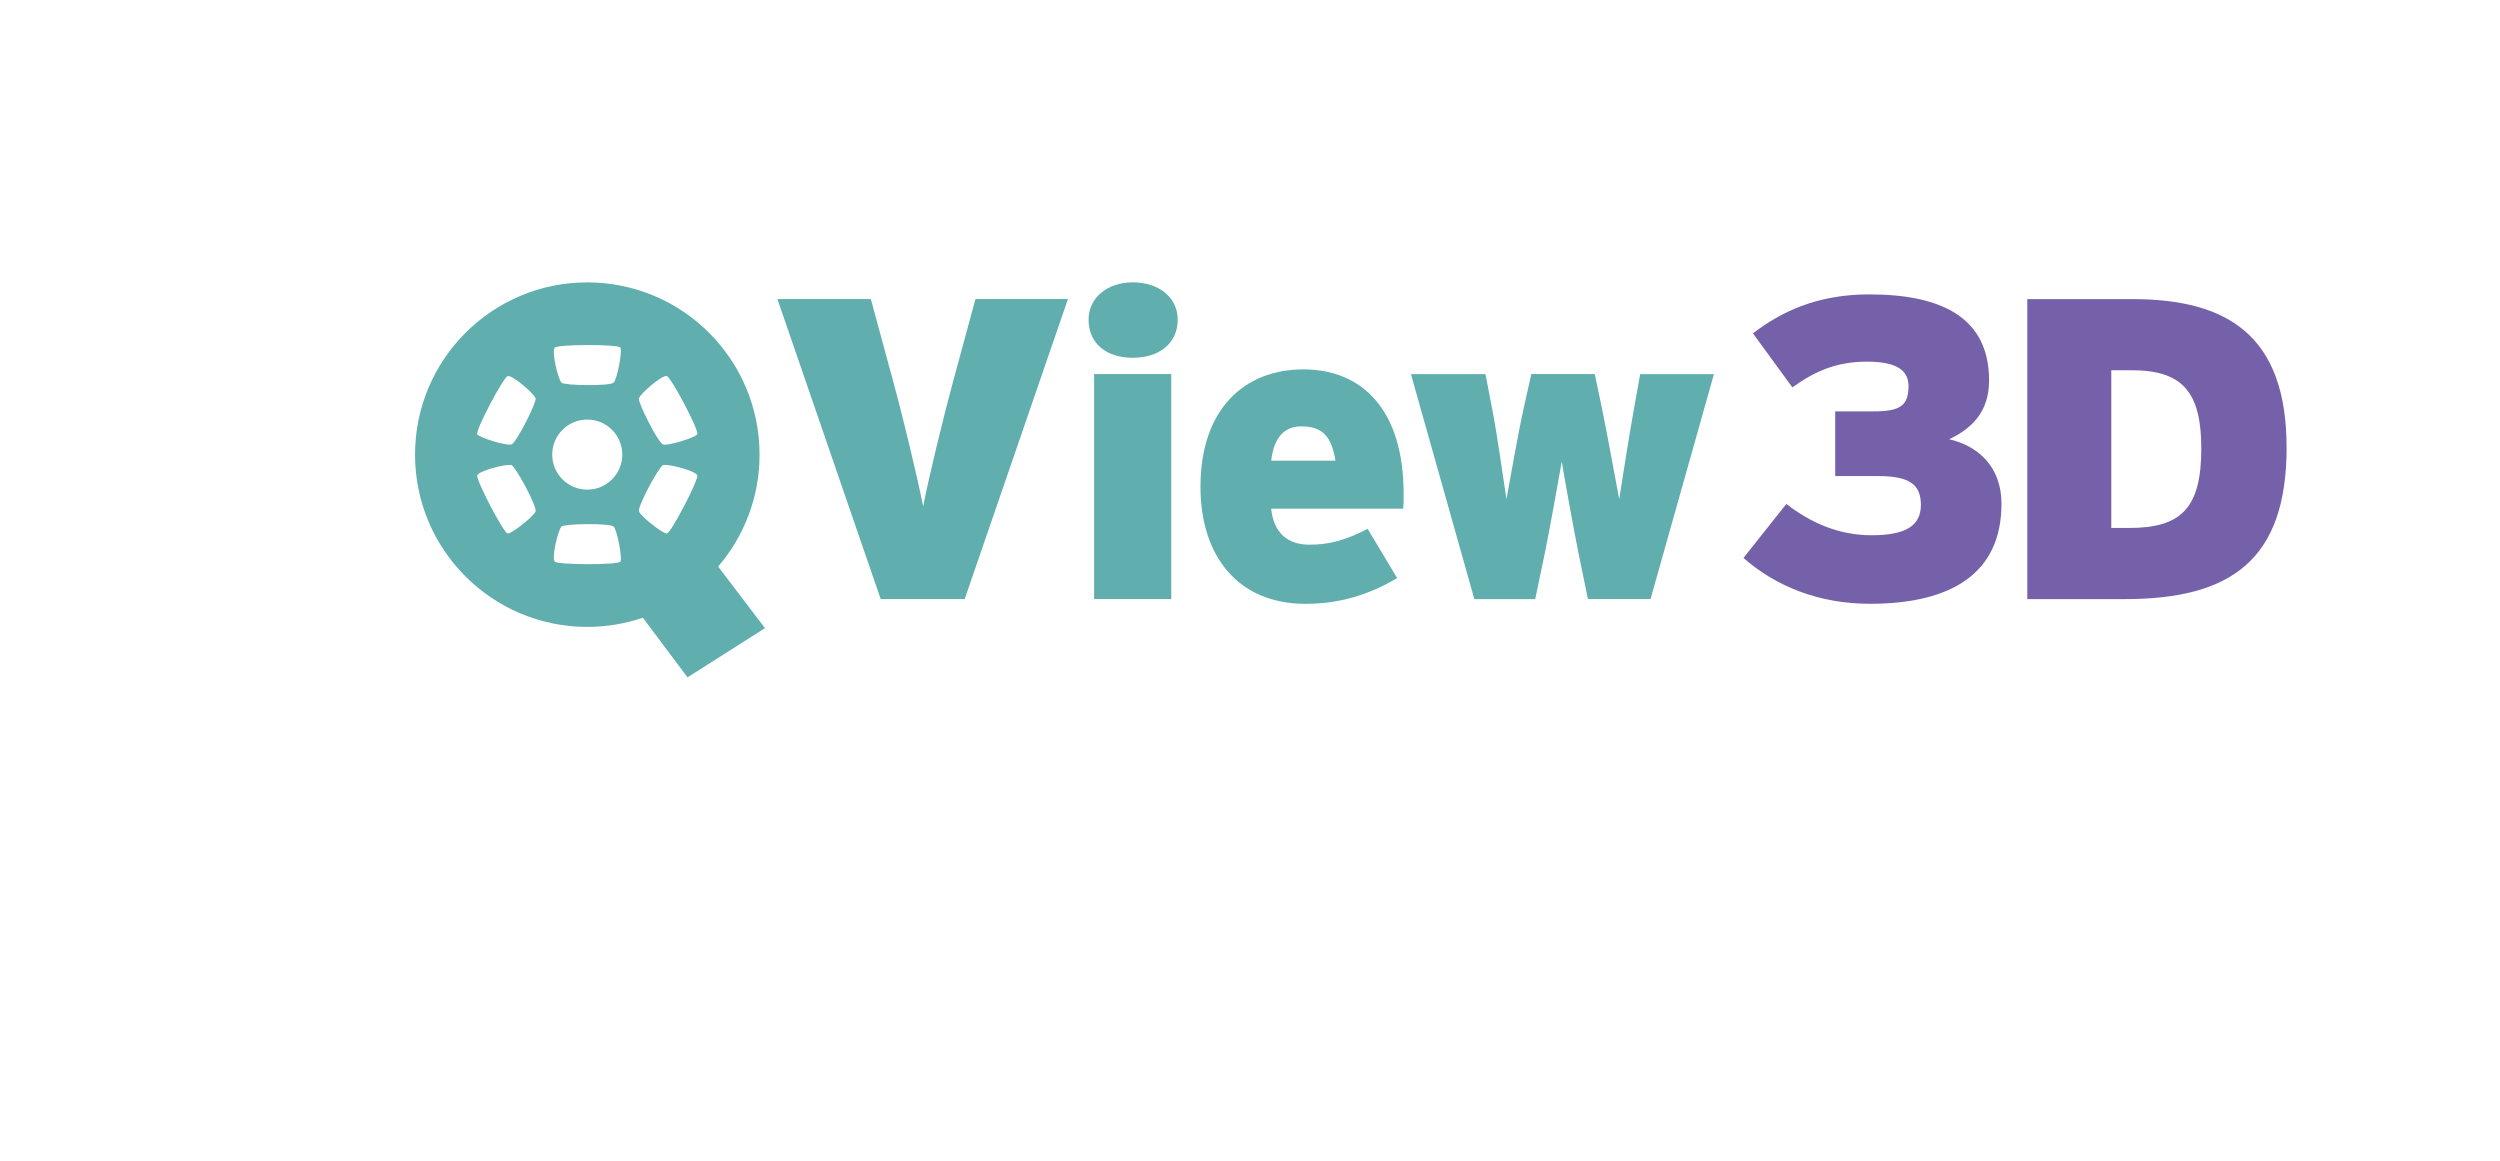 <?xml version="1.0" encoding="UTF-8"?><svg id="Layer_1" xmlns="http://www.w3.org/2000/svg" viewBox="25 25 620 288"><defs><style>.cls-1{fill:#7561a9;}.cls-1,.cls-2{stroke-width:0px;}.cls-2{fill:#60aeae;}</style></defs><path class="cls-2" d="M289.85,99.17l-25.61,74.4h-20.83l-25.61-74.4h23.17l5.42,19.98c2.55,9.25,6.16,24.34,7.55,31.46,1.38-7.12,5-22.11,7.55-31.46l5.42-19.98h22.96Z"/><path class="cls-2" d="M317.07,104.27c0,5.85-4.57,9.46-11.16,9.46s-10.95-3.61-10.95-9.46c0-5.42,4.68-9.25,10.95-9.25,6.59,0,11.16,3.83,11.16,9.25ZM315.47,173.57h-19.13v-55.8h19.13v55.8Z"/><path class="cls-2" d="M373.1,147.43c0,1.59,0,2.76-.11,3.72h-32.74c.64,6.17,4.25,8.93,9.46,8.93,4.89,0,8.93-1.06,14.46-3.93l7.33,12.22c-6.91,4.04-14.03,6.38-22.74,6.38-16.79,0-26.04-11.9-26.04-29.02,0-19.24,10.84-29.12,25.51-29.12s24.87,10.1,24.87,30.82ZM356.2,139.24c-.96-5.63-2.87-8.5-8.5-8.5-4.36,0-6.8,2.98-7.44,8.5h15.94Z"/><path class="cls-2" d="M450.06,117.77l-15.73,55.8h-15.52l-2.34-11.37c-1.28-6.38-3.51-18.71-4.15-22.74-.74,4.04-2.87,16.26-4.25,22.96l-2.34,11.16h-15.09l-15.73-55.8h18.49l1.59,8.29c1.28,6.38,2.98,18.71,3.61,22.74.74-4.04,2.87-16.26,4.36-22.96l1.81-8.08h15.73l1.7,8.08c1.38,6.7,3.61,18.92,4.36,22.96.64-4.04,2.55-16.37,3.72-22.74l1.49-8.29h18.28Z"/><path class="cls-1" d="M521.36,149.98c0,17.22-12.44,24.76-32.63,24.76-12.65,0-23.38-4.36-31.35-11.37l10.63-13.39c6.06,4.68,12.97,7.76,21.15,7.76,8.61,0,12.22-2.44,12.22-7.55s-2.98-7.12-10.52-7.12h-10.73v-16.05h9.57c6.48,0,8.61-1.38,8.61-6.27,0-3.93-2.98-6.06-10.31-6.06s-12.75,2.23-18.49,6.38l-9.78-13.39c6.91-5.31,15.84-9.67,28.8-9.67,17.86,0,29.76,5.63,29.76,21.36,0,8.18-4.78,12.12-9.89,14.56,6.91,1.59,12.97,6.59,12.97,16.05Z"/><path class="cls-1" d="M592.08,135.95c0,27.95-13.82,37.63-40.18,37.63h-24.13v-74.4h26.04c23.38,0,38.26,8.82,38.26,36.77ZM570.92,136.27c0-13.71-4.36-19.45-17.22-19.45h-5.1v39.11h4.46c12.86,0,17.86-4.89,17.86-19.66Z"/><path class="cls-2" d="M214.71,180.77l-11.61-15.26c6.4-7.47,10.27-17.16,10.27-27.76,0-23.59-19.13-42.72-42.72-42.72s-42.72,19.13-42.72,42.72,19.13,42.72,42.72,42.72c4.82,0,9.45-.81,13.78-2.28l11.07,14.79,19.21-12.2ZM189.45,140.34c1.35-.33,7.9,1.37,8.48,2.52.46.91-6.52,14.39-7.57,14.46-.95.06-6.56-4.32-6.9-5.53-.35-1.25,5.04-11.21,5.99-11.45ZM183.45,123.78c.5-1.3,5.63-5.72,6.9-5.53,1.01.15,8.11,13.56,7.57,14.46-.49.81-7.28,2.93-8.48,2.52-1.23-.42-6.34-10.53-5.99-11.45ZM162.55,111.22c.6-.83,15.77-.9,16.32,0,.49.81-.78,7.81-1.7,8.68-.94.89-12.27.73-12.92,0-.92-1.04-2.45-7.64-1.7-8.68ZM157.83,151.79c-.34,1.22-5.96,5.59-6.9,5.53-1.05-.07-8.03-13.55-7.57-14.46.57-1.15,7.13-2.85,8.48-2.52.95.23,6.35,10.2,5.99,11.45ZM151.84,135.23c-1.19.41-7.99-1.71-8.48-2.52-.54-.9,6.56-14.31,7.57-14.46,1.27-.18,6.4,4.24,6.9,5.53.35.91-4.77,11.02-5.99,11.45ZM178.87,164.27c-.55.9-15.72.83-16.32,0-.75-1.04.78-7.64,1.7-8.68.65-.73,11.98-.89,12.92,0,.92.87,2.19,7.87,1.7,8.68ZM170.64,146.43c-4.8,0-8.69-3.89-8.69-8.69s3.89-8.69,8.69-8.69,8.69,3.89,8.69,8.69-3.89,8.69-8.69,8.69Z"/></svg>